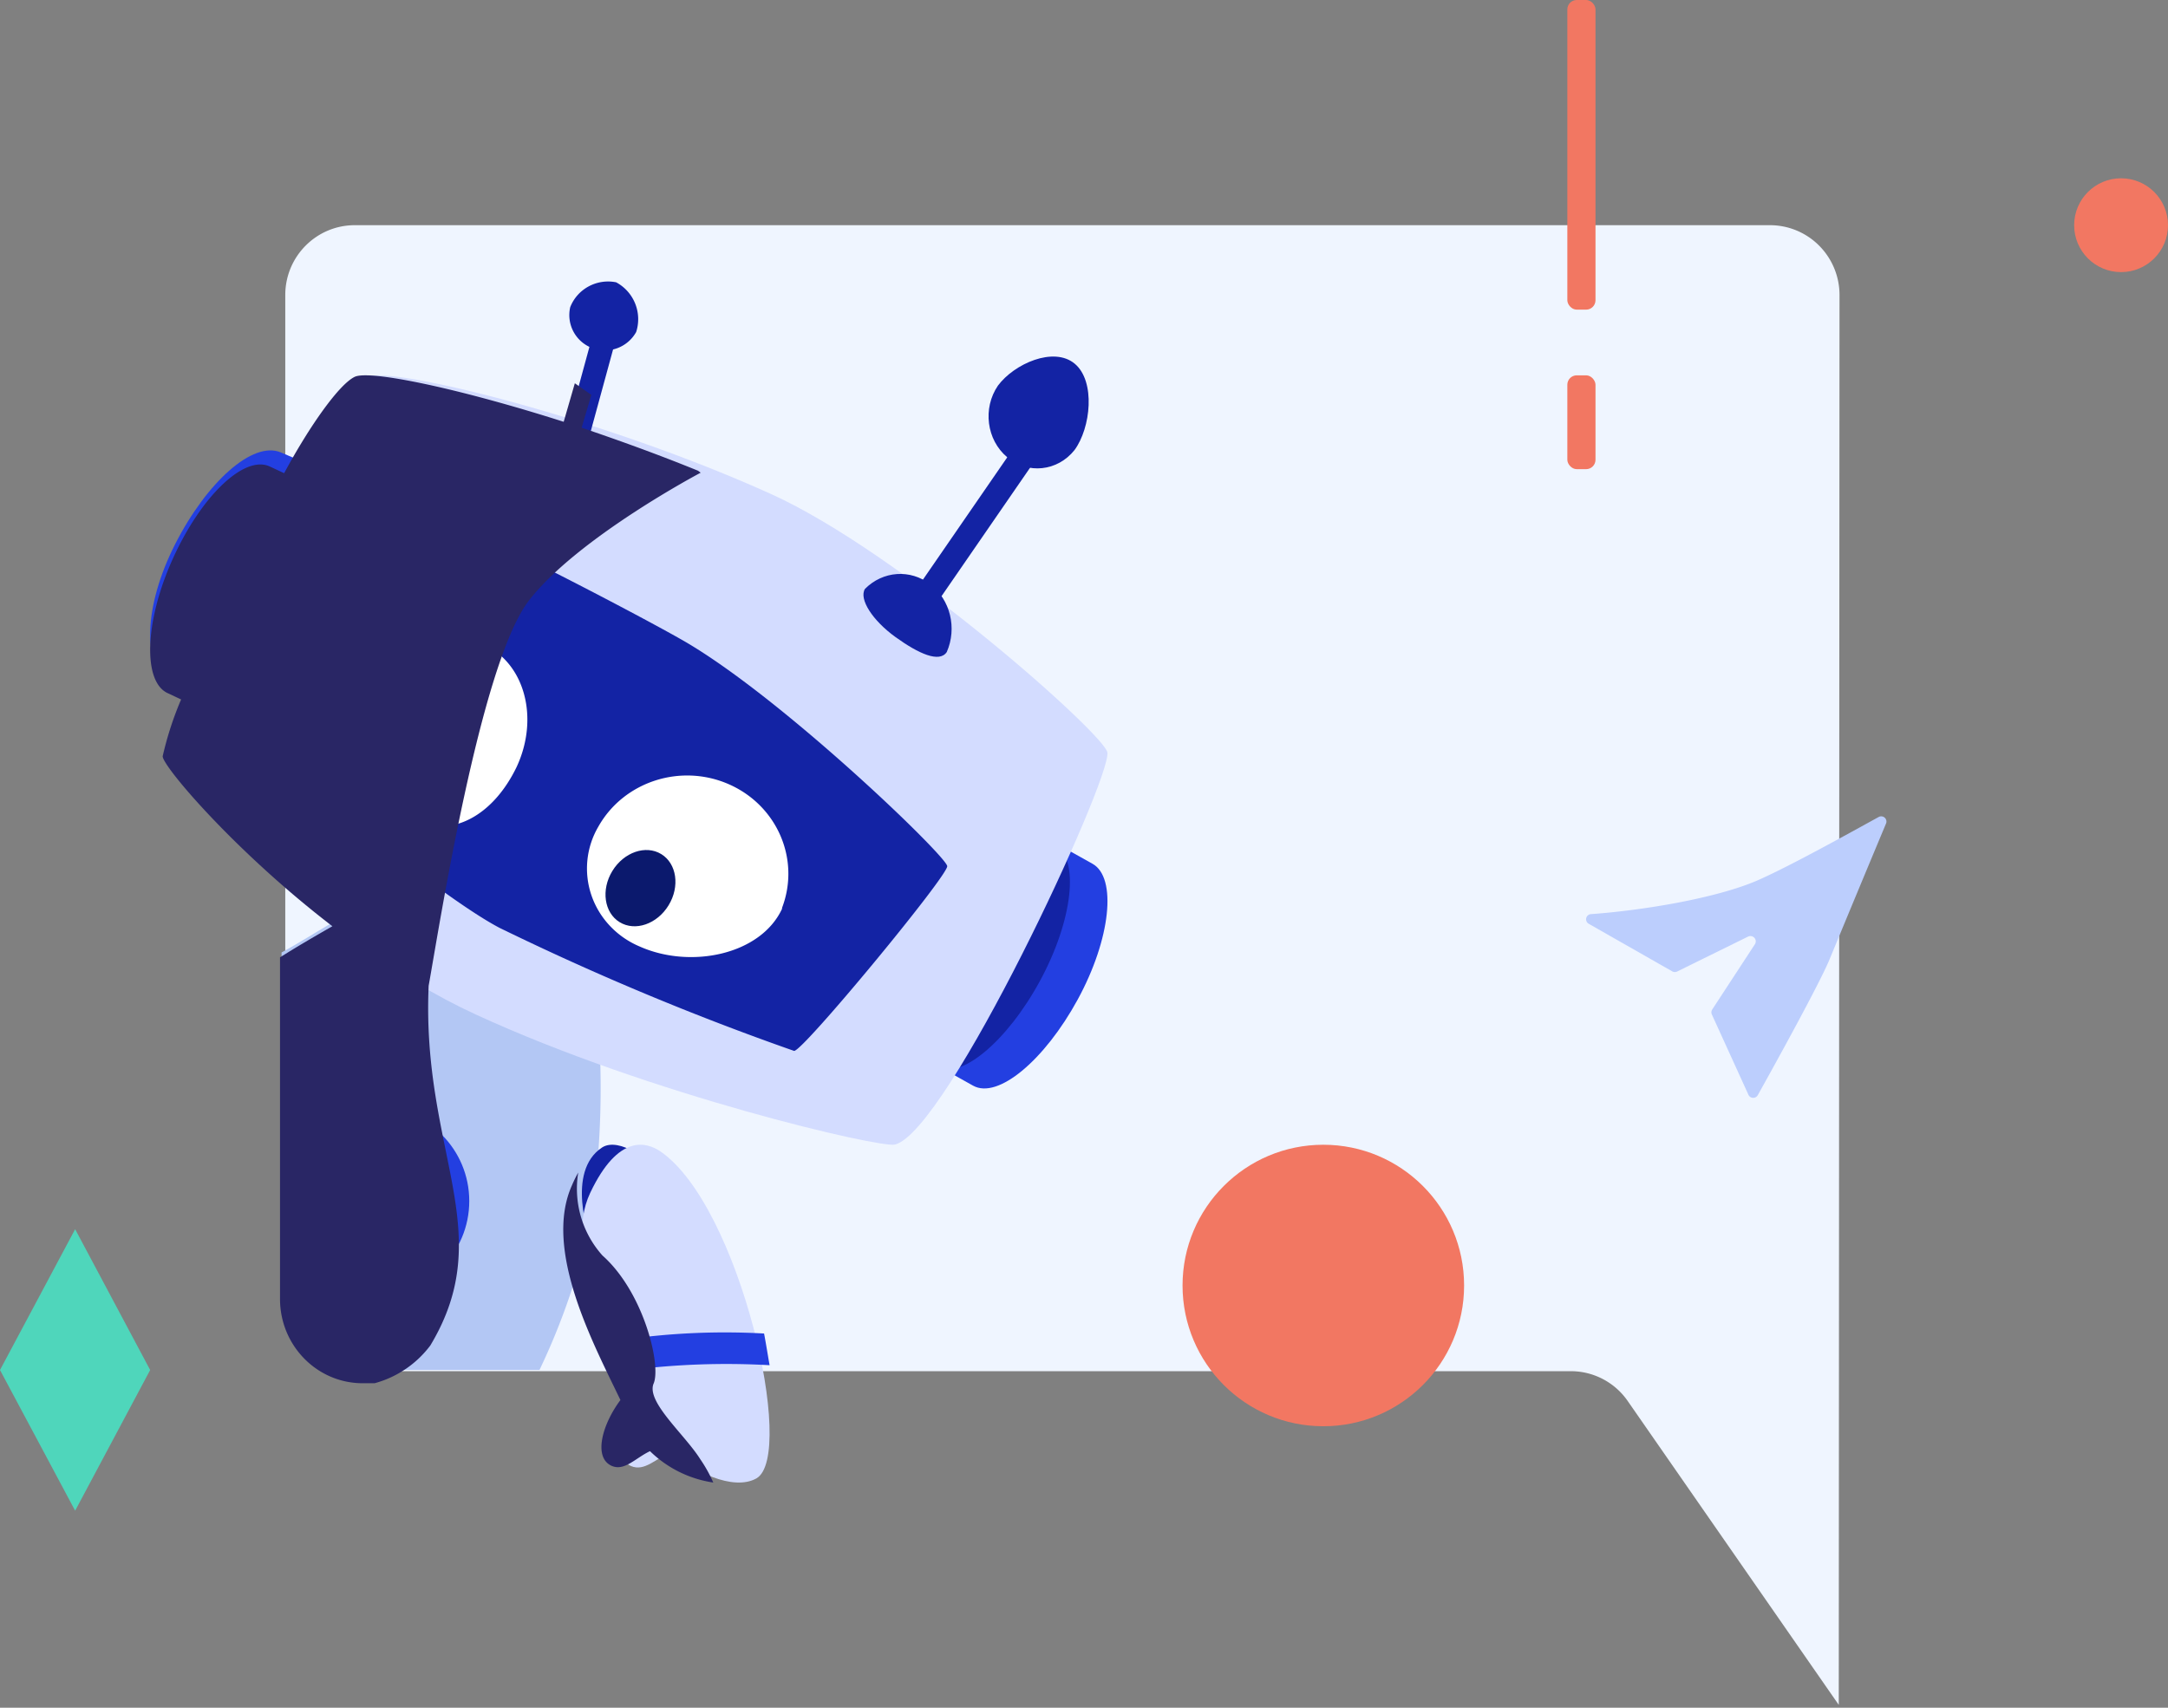 <svg xmlns="http://www.w3.org/2000/svg" width="231" height="182" viewBox="0 0 231 182">
    <rect x="0" y="0" width="231" height="182" fill="#808080" stroke="none"/>
    <g fill="none" fill-rule="evenodd">
        <path fill="#EFF5FF" fill-rule="nonzero" d="M195.92 181.696l-22.49-32.387a7.373 7.373 0 0 0-6.063-3.177H37.884a7.392 7.392 0 0 1-5.28-2.142 7.457 7.457 0 0 1-2.208-5.273V31.44c0-4.11 3.317-7.441 7.409-7.441H188.59c1.965 0 3.85.784 5.239 2.18A7.458 7.458 0 0 1 196 31.44l-.08 150.255z"/>
        <circle cx="141" cy="137" r="15" fill="#F27762" fill-rule="nonzero"/>
        <circle cx="226" cy="24" r="5" fill="#F27762" fill-rule="nonzero"/>
        <rect width="3" height="33" x="167" fill="#F27762" rx="1"/>
        <rect width="3" height="10" x="167" y="40" fill="#F27762" rx="1"/>
        <path fill="#BCCEFD" fill-rule="nonzero" d="M169.298 98.462a.551.551 0 0 1 .233-1.041c5.535-.399 13.286-1.685 17.655-3.562 3.305-1.427 9.994-5.143 12.962-6.776a.561.561 0 0 1 .66.053.55.55 0 0 1 .144.642 3845.193 3845.193 0 0 0-5.976 14.374c-1.037 2.571-6.014 11.571-7.674 14.541a.558.558 0 0 1-.998 0l-3.888-8.537a.574.574 0 0 1 0-.54l4.575-6.994a.562.562 0 0 0-.059-.673.574.574 0 0 0-.667-.137l-7.544 3.716a.561.561 0 0 1-.531 0l-8.892-5.066z"/>
        <path fill="#4FD6BB" fill-rule="nonzero" d="M8.007 161L0 146.007 8.007 131 16 146.007z"/>
        <path fill="#B3C7F4" fill-rule="nonzero" d="M35.988 98c-2.303 1.315-4.248 2.578-5.988 3.506v35.703c0 4.855 3.907 8.791 8.726 8.791h18.757a72.102 72.102 0 0 0 5.425-15.854 92.339 92.339 0 0 0 .947-19.334L35.988 98z"/>
        <circle cx="40" cy="128" r="10" fill="#233FE1" fill-rule="nonzero"/>
        <path fill="#233FE1" fill-rule="nonzero" d="M22.18 74l-4.08-1.73c-2.954-1.231-2.814-7.651.563-14.281 3.377-6.63 8.274-11.032 11.257-9.774l4.08 1.73L22.18 74z"/>
        <path fill="#1323A4" fill-rule="nonzero" d="M26.121 76l-4.129-1.754c-2.828-1.23-2.658-7.617.594-14.267 3.253-6.649 8.315-11.02 11.313-9.764L38 51.943 26.121 76z"/>
        <path fill="#233FE1" fill-rule="nonzero" d="M112.732 90l3.675 2.055c2.625 1.468 1.942 8.006-1.575 14.464-3.518 6.457-8.506 10.674-11.157 9.18L100 113.643 112.732 90z"/>
        <path fill="#1323A4" fill-rule="nonzero" d="M108.738 88l3.677 2.03c2.627 1.468 1.918 8.01-1.602 14.499-3.52 6.488-8.51 10.68-11.136 9.158L96 111.631 108.738 88z"/>
        <path fill="#D3DCFF" fill-rule="nonzero" d="M39.042 40.166C32.71 43.098 18.16 78.101 18 81.113c0 1.573 15.801 19.274 32.693 27.005 18.622 8.584 43.148 14.262 44.665 13.862 5.586-1.386 22.957-38.708 22.638-41.773-.187-1.813-22.053-21.327-35.86-27.565-17.663-7.997-40.46-13.702-43.094-12.476z"/>
        <path fill="#1323A4" fill-rule="nonzero" d="M43.19 53.985S30.594 78.924 30.014 80.053c-.58 1.128 16.47 15.278 23.19 18.821A291.486 291.486 0 0 0 84.615 112c.975 0 16.365-18.638 16.312-19.688-.053-1.05-18.025-18.376-28.46-24.23-4.928-2.809-27.09-14.438-29.277-14.097zM107.831 48L110 49.488 98.442 66.26l-2.171-1.486L107.83 48z"/>
        <path fill="#1323A4" fill-rule="nonzero" d="M114.492 47.961c-1.81 2.275-4.982 2.613-7.179.766-2.197-1.846-2.631-5.217-.983-7.629 1.733-2.332 5.952-4.208 8.187-2.332 2.236 1.877 1.708 6.836-.025 9.195zM100.88 69.487c-.779 1.18-2.99.188-5.45-1.582-2.462-1.769-3.944-4.074-3.265-5.146 1.912-1.925 4.835-2.127 6.964-.483 2.13 1.644 2.864 4.67 1.75 7.211z"/>
        <path fill="#FFF" fill-rule="nonzero" d="M55.038 81.755c-2.478 5.12-6.88 7.68-11.336 5.632-4.947-2.265-7.079-7.984-4.772-12.799 2.478-5.247 8.067-7.909 12.523-5.938 4.455 1.971 6.037 7.858 3.585 13.105zm28.288 15.102c-2.293 4.915-9.754 6.425-15.159 4.019-2.433-1.023-4.304-3.003-5.144-5.445a8.828 8.828 0 0 1 .742-7.353c2.718-4.805 8.795-6.76 13.93-4.482 5.137 2.279 7.593 8.018 5.631 13.159v.102z"/>
        <ellipse cx="43.91" cy="81.167" fill="#0B196D" fill-rule="nonzero" rx="4.251" ry="3.51" transform="rotate(-65.47 43.91 81.167)"/>
        <ellipse cx="68.242" cy="94.653" fill="#0B196D" fill-rule="nonzero" rx="4.251" ry="3.51" transform="rotate(-58.59 68.242 94.653)"/>
        <path fill="#1323A4" fill-rule="nonzero" d="M64.151 122.292c1.766-1.15 5.414 1.338 5.832 3.21.418 1.871-7.11 6.498-7.11 6.498s-2.648-7.114 1.278-9.708z"/>
        <path fill="#D3DCFF" fill-rule="nonzero" d="M70.35 122.698c-1.418-.949-4.443-1.95-7.467 4.437-3.025 6.386 2.462 16.594 5.353 22.288-2.034 2.565-2.998 5.95-.99 6.823 1.418.615 2.676-.821 4.256-1.514 2.248 2.027 6.611 4.232 9.1 2.822 4.256-2.463-1.793-29.085-10.251-34.856z"/>
        <path fill="#233FE1" fill-rule="nonzero" d="M81.411 142.117a75.202 75.202 0 0 0-15.411.726c.375 1.073.883 2.21 1.258 3.157A81.285 81.285 0 0 1 82 145.495c-.187-1.042-.375-2.273-.589-3.378z"/>
        <path fill="#1323A4" fill-rule="nonzero" d="M63.613 34l2.387.76L62.387 48 60 47.243z"/>
        <path fill="#1323A4" fill-rule="nonzero" d="M67.784 35.382a3.81 3.81 0 0 1-4.679 1.713 3.754 3.754 0 0 1-2.348-4.361c.764-1.944 2.827-3.061 4.89-2.649a4.46 4.46 0 0 1 2.137 5.297zm-4.916 15.89c-.294.953-1.897.873-3.821.317-1.924-.556-3.26-1.668-3.019-2.648.709-1.748 2.665-2.651 4.471-2.064a3.57 3.57 0 0 1 2.369 4.289v.105z"/>
        <path fill="#292665" fill-rule="nonzero" d="M74.605 155.499c-1.653-2.633-5.787-6.108-4.96-8.056.827-1.948-1.06-9.74-5.45-13.637a10.666 10.666 0 0 1-2.584-8.846c-.25.443-.474.9-.672 1.369-3.1 6.924 2.377 17.033 5.167 22.878-1.963 2.633-2.893 6.108-.956 7.003 1.37.632 2.583-.843 4.108-1.553A12.207 12.207 0 0 0 76 158a15.005 15.005 0 0 0-1.395-2.501zM61.973 45.585l1.033-3.502-1.757-1.237-1.188 4.107c-11.134-3.554-20.667-5.555-22.268-4.792-1.602.764-4.676 5.003-7.518 10.268l-1.524-.71c-2.713-1.265-7.311 3.132-10.333 9.819-3.023 6.687-3.23 13.163-.517 14.348l1.395.658a35.459 35.459 0 0 0-1.963 6.055c0 1.08 7.75 10.189 18.083 18.113-2.118 1.211-3.953 2.29-5.58 3.317v36.41c0 4.958 3.944 8.978 8.809 8.978h1.266a11.02 11.02 0 0 0 5.942-4.028c7.31-12.163-.956-20.64-.181-38.332 1.059-5.818 5.476-34.356 10.695-41.07 5.218-6.713 18.29-13.61 18.29-13.61l-.284-.211c-4.134-1.685-8.422-3.239-12.4-4.581z" style="mix-blend-mode:overlay"/>
    </g>
</svg>
